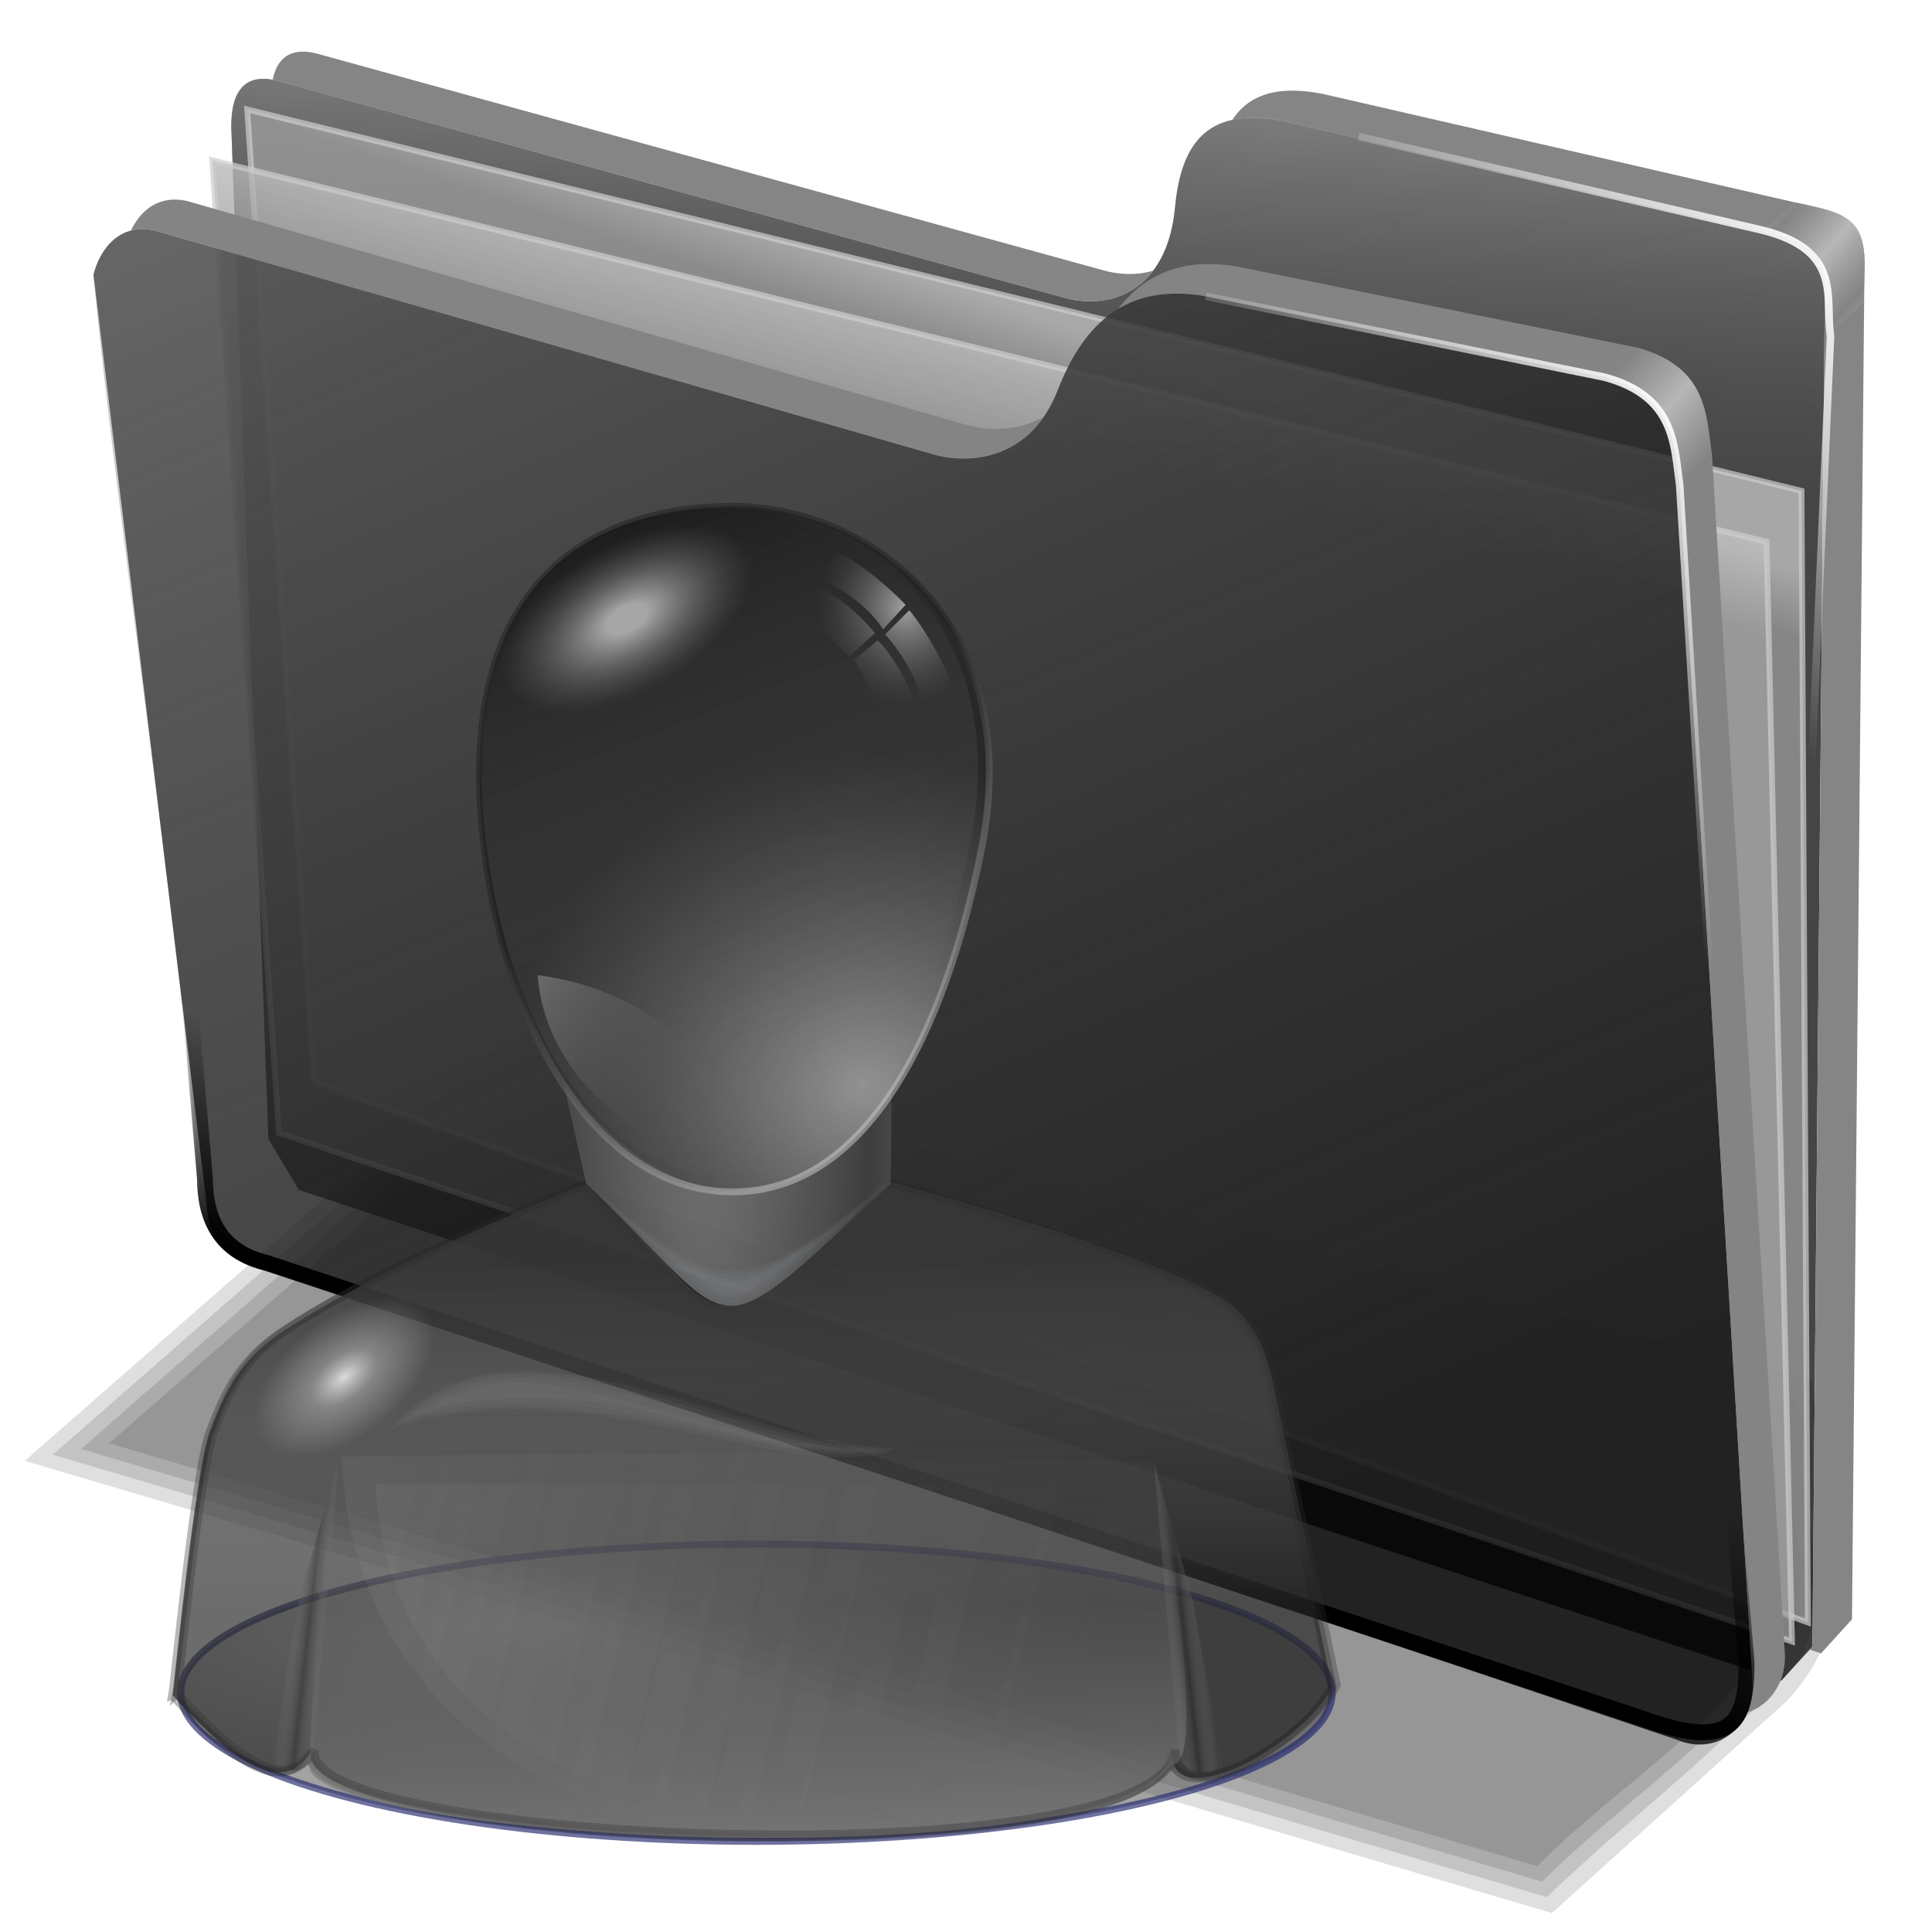 <?xml version="1.0" encoding="UTF-8" standalone="no"?>
<!-- Created with Inkscape (http://www.inkscape.org/) -->
<svg xmlns:a="http://ns.adobe.com/AdobeSVGViewerExtensions/3.0/" xmlns:dc="http://purl.org/dc/elements/1.1/" xmlns:cc="http://creativecommons.org/ns#" xmlns:rdf="http://www.w3.org/1999/02/22-rdf-syntax-ns#" xmlns:svg="http://www.w3.org/2000/svg" xmlns="http://www.w3.org/2000/svg" xmlns:xlink="http://www.w3.org/1999/xlink" xmlns:sodipodi="http://sodipodi.sourceforge.net/DTD/sodipodi-0.dtd" xmlns:inkscape="http://www.inkscape.org/namespaces/inkscape" id="svg2" version="1.1" inkscape:version="0.92.5 (2060ec1f9f, 2020-04-08)" width="256" height="256" sodipodi:docname="folder-root.svg">
 <defs id="defs6">
  <linearGradient inkscape:collect="always" id="linearGradient1004">
   <stop id="stop1000" stop-color="#2b2b2b" stop-opacity="0.612"/>
   <stop offset="1" id="stop1002" stop-color="#9e9e9e" stop-opacity="0"/>
  </linearGradient>
  <linearGradient id="linearGradient3815">
   <stop id="stop3817" stop-color="#aaaaaa" stop-opacity="0.114"/>
   <stop id="stop3819" offset="1" stop-color="#4e4e4e" stop-opacity="0"/>
  </linearGradient>
  <linearGradient inkscape:collect="always" id="linearGradient4334">
   <stop id="stop4336" stop-color="#7e7e7e" stop-opacity="0"/>
   <stop offset="1" id="stop4338" stop-color="#171717" stop-opacity="0.698"/>
  </linearGradient>
  <linearGradient inkscape:collect="always" id="linearGradient4320">
   <stop id="stop4322" stop-color="#ffffff" stop-opacity="0.588"/>
   <stop id="stop4324" offset="0.162" stop-color="#ffffff" stop-opacity="0.588"/>
   <stop offset="1" id="stop4326" stop-color="#888888" stop-opacity="0"/>
  </linearGradient>
  <linearGradient id="linearGradient4312" inkscape:collect="always">
   <stop id="stop4314" stop-color="#8c8c8c" stop-opacity="0.612"/>
   <stop id="stop4316" offset="1" stop-color="#5c5c5c" stop-opacity="0"/>
  </linearGradient>
  <linearGradient id="linearGradient4302" inkscape:collect="always">
   <stop id="stop4304" stop-color="#fafbff" stop-opacity="0.573"/>
   <stop id="stop4306" offset="1" stop-color="#6d6d6d" stop-opacity="0"/>
  </linearGradient>
  <linearGradient id="linearGradient4281" inkscape:collect="always">
   <stop id="stop4283" stop-color="#a1a1a1" stop-opacity="0.875"/>
   <stop id="stop4285" offset="1" stop-color="#1f1f1f" stop-opacity="0.698"/>
  </linearGradient>
  <linearGradient id="linearGradient4273" inkscape:collect="always">
   <stop id="stop4275" stop-color="#202020" stop-opacity="0.78"/>
   <stop id="stop4277" offset="1" stop-color="#d7d7d7" stop-opacity="0.788"/>
  </linearGradient>
  <linearGradient id="linearGradient4246" inkscape:collect="always">
   <stop id="stop4248" stop-color="#929292" stop-opacity="0.722"/>
   <stop id="stop4250" offset="1" stop-color="#424242" stop-opacity="0.808"/>
  </linearGradient>
  <linearGradient id="linearGradient4235" inkscape:collect="always">
   <stop id="stop4237" stop-color="#3d3d3d" stop-opacity="0.639"/>
   <stop id="stop4239" offset="1" stop-color="#a0a0a0" stop-opacity="0"/>
  </linearGradient>
  <linearGradient id="linearGradient4204" inkscape:collect="always">
   <stop id="stop4206" stop-color="#ffffff" stop-opacity="0.796"/>
   <stop offset="0.373" id="stop4212" stop-color="#a6a6a6" stop-opacity="0.588"/>
   <stop id="stop4208" offset="1" stop-color="#a5a5a5" stop-opacity="0"/>
  </linearGradient>
  <linearGradient id="linearGradient4186" inkscape:collect="always">
   <stop id="stop4188" stop-color="#363636" stop-opacity="0.612"/>
   <stop id="stop4190" offset="1" stop-color="#939393" stop-opacity="0"/>
  </linearGradient>
  <linearGradient id="linearGradient4152" inkscape:collect="always">
   <stop id="stop4154" stop-color="#828282" stop-opacity="0.816"/>
   <stop id="stop4156" offset="1" stop-color="#545454" stop-opacity="0"/>
  </linearGradient>
  <linearGradient id="linearGradient4140-5" inkscape:collect="always">
   <stop id="stop4142" stop-color="#f0f0f0" stop-opacity="0.718"/>
   <stop id="stop4144" offset="1" stop-color="#494949" stop-opacity="0.514"/>
  </linearGradient>
  <radialGradient gradientUnits="userSpaceOnUse" gradientTransform="matrix(1.541,0,0,0.398,-5.44,171.185)" r="65.57" fy="107.61" fx="60.948" cy="107.61" cx="60.948" id="radialGradient4146" xlink:href="#linearGradient4140-5" inkscape:collect="always"/>
  <linearGradient gradientUnits="userSpaceOnUse" y2="109.04" x2="86.18" y1="156.21" x1="88.05" id="linearGradient4158" xlink:href="#linearGradient4152" inkscape:collect="always" gradientTransform="matrix(1.541,0,0,1.541,-6.289,14.892)"/>
  <linearGradient spreadMethod="reflect" gradientUnits="userSpaceOnUse" y2="128.53" x2="38.02" y1="128.27" x1="35.69" id="linearGradient4192" xlink:href="#linearGradient4186" inkscape:collect="always" gradientTransform="matrix(1.541,0,0,1.541,-5.44,13.76)"/>
  <linearGradient gradientTransform="matrix(-1.541,0,0,1.541,257.459,14.268)" y2="128.53" x2="38.02" y1="128.27" x1="35.69" spreadMethod="reflect" gradientUnits="userSpaceOnUse" id="linearGradient4196" xlink:href="#linearGradient1004" inkscape:collect="always"/>
  <radialGradient gradientUnits="userSpaceOnUse" gradientTransform="matrix(1.541,0,0,0.891,-10.871,78.546)" r="11.875" fy="107.81" fx="-7.19" cy="107.81" cx="-7.19" id="radialGradient4210" xlink:href="#linearGradient4204" inkscape:collect="always"/>
  <linearGradient gradientTransform="matrix(1.541,0,0,1.541,-5.563,13.111)" gradientUnits="userSpaceOnUse" y2="128.44" x2="77.49" y1="89.1" x1="77.35" id="linearGradient4241" xlink:href="#linearGradient4235" inkscape:collect="always"/>
  <radialGradient spreadMethod="reflect" gradientUnits="userSpaceOnUse" gradientTransform="matrix(-1.541,0.007,-0.03,-7.064,242.437,586.795)" r="18.782" fy="67.73" fx="78.83" cy="67.73" cx="78.83" id="radialGradient4268" xlink:href="#linearGradient4246" inkscape:collect="always"/>
  <linearGradient gradientTransform="matrix(1.541,0,0,1.452,-5.492,20.955)" gradientUnits="userSpaceOnUse" y2="75.47" x2="100.44" y1="39.584" x1="72.66" id="linearGradient4279" xlink:href="#linearGradient4273" inkscape:collect="always"/>
  <radialGradient gradientUnits="userSpaceOnUse" gradientTransform="matrix(1.876,-1.005,1.03,1.706,-97.506,120.622)" r="29.426" fy="57.24" fx="98.68" cy="57.24" cx="98.68" id="radialGradient4287" xlink:href="#linearGradient4281" inkscape:collect="always"/>
  <radialGradient r="11.875" fy="107.81" fx="-7.19" cy="107.81" cx="-7.19" gradientTransform="matrix(2.05,0,0,1.092,89.053,-33.044)" gradientUnits="userSpaceOnUse" id="radialGradient4291" xlink:href="#linearGradient4320" inkscape:collect="always"/>
  <radialGradient gradientUnits="userSpaceOnUse" gradientTransform="matrix(1.541,0,0,1.721,228.546,13.174)" r="10.06" fy="12.937" fx="-48.38" cy="12.937" cx="-48.38" id="radialGradient4308" xlink:href="#linearGradient4302" inkscape:collect="always"/>
  <linearGradient gradientTransform="matrix(1.541,0,0,1.452,-5.492,20.955)" gradientUnits="userSpaceOnUse" y2="64.08" x2="78.83" y1="54.27" x1="61.55" id="linearGradient4318" xlink:href="#linearGradient4312" inkscape:collect="always"/>
  <linearGradient gradientTransform="matrix(1.541,0,0,1.452,-6.341,19.824)" gradientUnits="userSpaceOnUse" y2="1.295" x2="70.07" y1="73.988" x1="100.25" id="linearGradient4332" xlink:href="#linearGradient4334" inkscape:collect="always"/>
  <linearGradient inkscape:collect="always" xlink:href="#linearGradient3815" id="linearGradient990" x1="38.847" y1="110.08" x2="130.96" y2="131.56" gradientUnits="userSpaceOnUse"/>
  <linearGradient id="linearGradient858" inkscape:collect="always">
   <stop id="stop854" stop-color="#ffffff" stop-opacity="1"/>
   <stop id="stop856" offset="1" stop-color="#ffffff" stop-opacity="0"/>
  </linearGradient>
  <linearGradient id="linearGradient855" inkscape:collect="always">
   <stop id="stop851" stop-color="#000000" stop-opacity="1"/>
   <stop id="stop853" offset="1" stop-color="#000000" stop-opacity="0"/>
  </linearGradient>
  <linearGradient id="linearGradient4223" inkscape:collect="always">
   <stop stop-opacity="0.803" stop-color="#bebebe" id="stop4225"/>
   <stop stop-opacity="0.732" stop-color="#9f9f9f" id="stop4227" offset="1"/>
  </linearGradient>
  <linearGradient id="linearGradient4211" inkscape:collect="always">
   <stop stop-opacity="0.634" stop-color="#9f9f9f" id="stop4213"/>
   <stop stop-opacity="0" stop-color="#696969" id="stop4215" offset="1"/>
  </linearGradient>
  <linearGradient id="linearGradient4171" inkscape:collect="always">
   <stop stop-opacity="0.623" stop-color="#848484" id="stop4173"/>
   <stop stop-opacity="0.698" stop-color="#cdcdcd" id="stop4175" offset="1"/>
  </linearGradient>
  <linearGradient id="linearGradient4142" inkscape:collect="always">
   <stop stop-opacity="0.519" stop-color="#909090" id="stop4144-5"/>
   <stop stop-opacity="0" stop-color="#696969" id="stop4146" offset="1"/>
  </linearGradient>
  <linearGradient gradientTransform="matrix(0.771,0,0,0.771,-80.822,-34.562)" gradientUnits="userSpaceOnUse" y2="324.36" x2="278.75" y1="63.25" x1="165.74" id="linearGradient4148" xlink:href="#linearGradient4142" inkscape:collect="always"/>
  <linearGradient gradientTransform="matrix(0.771,0,0,0.771,-80.822,-34.562)" spreadMethod="reflect" gradientUnits="userSpaceOnUse" y2="114.16" x2="387.93" y1="106.85" x1="379.78" id="linearGradient4177" xlink:href="#linearGradient4171" inkscape:collect="always"/>
  <linearGradient gradientTransform="matrix(0.771,0,0,0.771,-60.159,-54.897)" y2="114.16" x2="387.93" y1="108.46" x1="381.27" spreadMethod="reflect" gradientUnits="userSpaceOnUse" id="linearGradient4207" xlink:href="#linearGradient4171" inkscape:collect="always"/>
  <linearGradient gradientTransform="matrix(0.771,0,0,0.771,-80.822,-34.562)" gradientUnits="userSpaceOnUse" y2="125.1" x2="281.1" y1="61.711" x1="284.7" id="linearGradient4217" xlink:href="#linearGradient4211" inkscape:collect="always"/>
  <linearGradient gradientTransform="matrix(0.771,0,0,0.771,-80.822,-34.562)" gradientUnits="userSpaceOnUse" y2="103.09" x2="255.7" y1="93.26" x1="259.02" id="linearGradient4229" xlink:href="#linearGradient4223" inkscape:collect="always"/>
  <linearGradient gradientTransform="matrix(0.771,0,0,0.771,-80.822,-34.562)" gradientUnits="userSpaceOnUse" y2="117.29" x2="258.99" y1="102.54" x1="262.84" id="linearGradient4237" xlink:href="#linearGradient4223" inkscape:collect="always"/>
  <filter height="1.033" y="-0.017" width="1.019" x="-0.009" id="filter890" inkscape:collect="always" color-interpolation-filters="sRGB">
   <feGaussianBlur id="feGaussianBlur892" stdDeviation="0.912" inkscape:collect="always"/>
  </filter>
  <linearGradient gradientUnits="userSpaceOnUse" y2="166.74" x2="120.8" y1="193.78" x1="111.98" id="linearGradient857" xlink:href="#linearGradient855" inkscape:collect="always"/>
  <linearGradient gradientUnits="userSpaceOnUse" y2="86.1" x2="185.76" y1="54.649" x1="221.88" id="linearGradient860" xlink:href="#linearGradient858" inkscape:collect="always"/>
  <linearGradient gradientTransform="translate(19.986,-19.692)" y2="86.1" x2="185.76" y1="54.649" x1="221.88" gradientUnits="userSpaceOnUse" id="linearGradient864" xlink:href="#linearGradient858" inkscape:collect="always"/>
 </defs>
 <sodipodi:namedview pagecolor="#ff0000" bordercolor="#666666" borderopacity="1" objecttolerance="10" gridtolerance="10" guidetolerance="10" inkscape:pageopacity="0" inkscape:pageshadow="2" inkscape:window-width="1920" inkscape:window-height="1056" id="namedview4" showgrid="false" inkscape:zoom="3.5351562" inkscape:cx="128" inkscape:cy="128" inkscape:window-x="0" inkscape:window-y="0" inkscape:window-maximized="1" inkscape:current-layer="svg2" inkscape:snap-to-guides="false" inkscape:snap-grids="false" inkscape:snap-others="false" inkscape:object-nodes="false" inkscape:snap-nodes="false" inkscape:snap-global="false"/>
 <g id="g1222" transform="translate(3.644,-0.468)">
  <g transform="matrix(1.027,0,0,0.879,269.102,48.788)" id="g888" fill="#000000" filter="url(#filter890)" fill-opacity="0.128">
   <path d="m 177.778,215.833 -80.556,82.407 255.556,88.426 38.75,-40.871 c 4.258,-4.694 8.46,-13.445 8.353,-19.275 L 396.296,282.5 Z" id="path4150-5" inkscape:connector-curvature="0" sodipodi:nodetypes="ccccccc" transform="matrix(0.771,0,0,0.771,-337.336,-64.706)" stroke-opacity="1" fill="#000000" fill-rule="evenodd" stroke="none" stroke-linejoin="miter" fill-opacity="0.128" stroke-linecap="butt" stroke-width="1"/>
   <path d="m -258.764,164.311 c 64.255,22.232 128.509,44.465 192.764,66.697 10.705,-12.112 23.27,-22.698 32.627,-35.883 4.915,-9.972 -0.001,-21.201 0.335,-31.664 1.366,-7.805 -3.024,-10.975 -10.29,-11.828 -52.134,-15.904 -104.268,-31.809 -156.402,-47.713 -19.678,20.13 -39.355,40.26 -59.033,60.391 z" id="path866" inkscape:connector-curvature="0" stroke-opacity="1" fill="#000000" fill-rule="evenodd" stroke="none" stroke-linejoin="miter" fill-opacity="0.128" stroke-linecap="butt" stroke-width="0.771"/>
   <path d="m -255.127,163.451 c 62.839,21.743 125.677,43.486 188.516,65.229 10.662,-12.456 24.483,-22.557 32.463,-37.084 2.693,-10.924 -1.823,-22.004 -0.961,-33.021 -3.239,-6.392 -11.866,-4.613 -17.481,-7.675 -48.854,-14.903 -97.708,-29.806 -146.562,-44.709 -18.658,19.087 -37.316,38.174 -55.975,57.262 z" id="path872" inkscape:connector-curvature="0" stroke-opacity="1" fill="#000000" fill-rule="evenodd" stroke="none" stroke-linejoin="miter" fill-opacity="0.128" stroke-linecap="butt" stroke-width="0.771"/>
   <path d="m -251.49,162.592 c 61.417,21.251 122.835,42.503 184.252,63.754 10.443,-12.378 24.92,-21.976 31.529,-37.156 1.394,-10.184 -1.707,-20.397 -1.752,-30.529 -5.315,-5.07 -13.441,-3.587 -19.716,-7.07 -47.133,-14.377 -94.265,-28.754 -141.398,-43.131 -17.639,18.044 -35.277,36.089 -52.916,54.133 z" id="path878" inkscape:connector-curvature="0" stroke-opacity="1" fill="#000000" fill-rule="evenodd" stroke="none" stroke-linejoin="miter" fill-opacity="0.128" stroke-linecap="butt" stroke-width="0.771"/>
  </g>
  <path sodipodi:nodetypes="ccccsccccccc" inkscape:connector-curvature="0" id="path4198-6" d="M 31.924,151.407 27.004,17.342 c -0.041,-4.962 1.926,-7.258 6.15,-6.15 L 137.29,39.891 c 6.264,1.793 13.727,-0.976 14.759,-11.89 0.721,-7.626 3.6,-13.619 14.349,-11.48 l 66.007,15.169 c 4.942,1.165 6.026,3.428 5.74,9.02 l -1.64,177.933 -4.1,4.51 -196.444,-65.008 z" stroke-opacity="1" fill="#000000" fill-rule="evenodd" stroke="none" stroke-linejoin="miter" fill-opacity="0.73" stroke-linecap="butt" stroke-width="0.771"/>
  <path d="M 31.924,151.407 27.004,17.342 c -0.041,-4.962 1.926,-7.258 6.15,-6.15 L 137.29,39.891 c 6.264,1.793 13.727,-0.976 14.759,-11.89 0.721,-7.626 3.6,-13.619 14.349,-11.48 l 66.007,15.169 c 4.942,1.165 6.026,3.428 5.74,9.02 l -1.64,177.933 -4.1,4.51 -196.444,-65.008 z" id="path4209" inkscape:connector-curvature="0" sodipodi:nodetypes="ccccsccccccc" stroke-opacity="1" fill="url(#linearGradient4217)" fill-rule="evenodd" stroke="none" stroke-linejoin="miter" fill-opacity="1" stroke-linecap="butt" stroke-width="0.771"/>
  <path sodipodi:nodetypes="ccccc" d="M 29.108,14.97 235.068,65.512 235.91,215.454 37.953,143.853 Z" id="path4221" inkscape:connector-curvature="0" stroke-opacity="0.705" fill="url(#linearGradient4229)" fill-rule="evenodd" stroke="#cecece" stroke-linejoin="miter" fill-opacity="1" stroke-linecap="butt" stroke-width="0.771"/>
  <path inkscape:connector-curvature="0" id="path4219" d="M 24.475,21.709 230.435,72.251 233.804,217.981 33.319,150.592 Z" stroke-opacity="0.705" fill="url(#linearGradient4237)" fill-rule="evenodd" stroke="#cecece" stroke-linejoin="miter" fill-opacity="1" stroke-linecap="butt" stroke-width="0.771"/>
  <path sodipodi:nodetypes="cccscccccccc" inkscape:connector-curvature="0" id="path4138-2" d="M 8.744,36.877 C 9.617,33.377 12.317,29.914 16.982,31.061 L 120.435,60.785 c 4.996,1.261 12.612,0.256 16.058,-8.564 3.09,-7.909 8.381,-14.475 19.626,-12.489 l 52.812,10.705 c 9.445,2.536 9.224,9.003 9.991,14.274 l 9.635,158.436 c 0.501,5.737 -4.432,10.184 -9.991,7.85 L 30.868,167.837 c -3.794,-1.202 -6.891,-2.387 -7.137,-7.85 z" stroke-opacity="1" fill="#000000" fill-rule="evenodd" stroke="none" stroke-linejoin="miter" fill-opacity="0.77" stroke-linecap="butt" stroke-width="0.771"/>
  <path d="M 8.744,36.877 C 9.617,33.377 12.317,29.914 16.982,31.061 L 120.435,60.785 c 4.996,1.261 12.612,0.256 16.058,-8.564 3.09,-7.909 8.381,-14.475 19.626,-12.489 l 52.812,10.705 c 9.445,2.536 9.224,9.003 9.991,14.274 l 9.635,158.436 c 0.501,5.737 -4.432,10.184 -9.991,7.85 L 31.137,168.851 c -4.722,-3.422 -8.129,-7.014 -8.633,-13.847 C 20.225,124.097 11.401,65.991 8.744,36.877 Z" id="path4140" inkscape:connector-curvature="0" sodipodi:nodetypes="cccsccccccsc" stroke-opacity="1" fill="url(#linearGradient4148)" fill-rule="evenodd" stroke="none" stroke-linejoin="miter" fill-opacity="1" stroke-linecap="butt" stroke-width="0.771"/>
  <path id="path4164" d="m 19.607,26.913 c -2.88,-0.046 -4.834,1.83 -5.906,4.126 0.96,-0.255 2.05,-0.28 3.28,0.023 L 120.435,60.785 c 4.238,1.07 10.361,0.507 14.225,-5.073 -3.319,1.839 -7.065,1.875 -9.943,1.149 L 21.264,27.136 c -0.583,-0.143 -1.135,-0.215 -1.657,-0.223 z m 136.848,8.536 c -5.478,0.022 -9.244,2.43 -11.957,5.964 2.95,-1.787 6.72,-2.547 11.622,-1.682 l 52.811,10.705 c 9.445,2.536 9.224,9.004 9.991,14.274 l 9.635,158.436 c 0.135,1.548 -0.136,2.995 -0.697,4.247 3.157,-0.993 5.319,-4.282 4.98,-8.171 L 223.205,60.785 C 222.437,55.514 222.658,49.048 213.214,46.512 L 160.401,35.807 c -1.406,-0.248 -2.719,-0.363 -3.946,-0.358 z" inkscape:connector-curvature="0" stroke-opacity="1" fill="#848484" fill-rule="evenodd" stroke="none" stroke-linejoin="miter" fill-opacity="1" stroke-linecap="butt" stroke-width="0.771"/>
  <path sodipodi:nodetypes="ccccc" inkscape:connector-curvature="0" d="m 208.931,50.437 c 9.445,2.536 9.224,9.004 9.991,14.274 1.683,-1.586 2.416,-2.091 4.283,-3.926 -0.768,-5.27 -0.547,-11.737 -9.991,-14.273 -1.848,1.763 -2.306,2.157 -4.283,3.925 z" id="path4169" stroke-opacity="1" fill="url(#linearGradient4177)" fill-rule="evenodd" stroke="none" stroke-linejoin="miter" fill-opacity="1" stroke-linecap="butt" stroke-width="0.771"/>
  <path id="path4200-9" d="m 36.261,7.316 c -2.061,0.087 -3.297,1.389 -3.777,3.729 0.217,0.04 0.439,0.087 0.67,0.148 L 137.29,39.891 c 4.171,1.194 8.872,0.36 11.854,-3.55 -2.136,0.618 -4.441,0.561 -6.606,-0.059 L 38.402,7.585 C 37.61,7.377 36.896,7.289 36.261,7.316 Z M 167.973,12.481 c -4.161,-0.098 -6.734,1.428 -8.335,3.881 1.809,-0.4 4.029,-0.383 6.761,0.161 l 66.008,15.169 c 4.942,1.165 6.026,3.429 5.74,9.02 l -1.641,177.932 -0.366,0.402 1.514,0.501 4.099,-4.51 1.641,-177.934 c 0.286,-5.592 -0.798,-7.854 -5.74,-9.019 L 171.646,12.914 c -1.344,-0.267 -2.564,-0.408 -3.673,-0.434 z" inkscape:connector-curvature="0" stroke-opacity="1" fill="#858585" fill-rule="evenodd" stroke="none" stroke-linejoin="miter" fill-opacity="1" stroke-linecap="butt" stroke-width="0.771"/>
  <path id="path4205" d="m 229.894,31.062 c 9.559,2.21 8.26,3.842 8.25,14.234 1.683,-1.586 3.277,-2.892 5.144,-4.727 0.374,-9.355 0.774,-11.557 -9.171,-13.292 -1.848,1.763 -2.246,2.017 -4.223,3.784 z" inkscape:connector-curvature="0" sodipodi:nodetypes="ccccc" stroke-opacity="1" fill="url(#linearGradient4207)" fill-rule="evenodd" stroke="none" stroke-linejoin="miter" fill-opacity="1" stroke-linecap="butt" stroke-width="0.771"/>
  <path d="m 225.727,196.335 2.057,24.395 c 0.029,8.346 -2.087,11.738 -14.108,7.348 L 31.743,167.825 c -6.229,-1.476 -8.207,-5.92 -8.23,-11.169 l -2.057,-24.101" id="path858" inkscape:connector-curvature="0" sodipodi:nodetypes="cccccc" stroke-dasharray="none" stroke-opacity="1" fill="none" stroke="url(#linearGradient857)" stroke-linejoin="miter" fill-opacity="1" stroke-linecap="butt" stroke-width="2.1" stroke-miterlimit="4"/>
  <path sodipodi:nodetypes="cccc" inkscape:connector-curvature="0" id="path851" d="m 156.119,39.732 52.812,10.705 c 9.445,2.536 9.224,9.003 9.991,14.274 l 4.07,66.933" stroke-dasharray="none" stroke-opacity="1" fill="none" fill-rule="evenodd" stroke="url(#linearGradient860)" stroke-linejoin="miter" fill-opacity="1" stroke-linecap="butt" stroke-width="1" stroke-miterlimit="4"/>
  <path d="m 176.399,18.57 52.518,12.175 c 11.796,2.536 9.224,9.003 9.991,14.274 l -2.984,67.815" id="path862" inkscape:connector-curvature="0" sodipodi:nodetypes="cccc" stroke-dasharray="none" stroke-opacity="1" fill="none" fill-rule="evenodd" stroke="url(#linearGradient864)" stroke-linejoin="miter" fill-opacity="1" stroke-linecap="butt" stroke-width="1" stroke-miterlimit="4"/>
 </g>
 <g id="g1033" transform="matrix(0.755,0,0,0.755,3.744,53.701)">
  <ellipse id="path4138" cx="127.8" cy="225.95" rx="101.04" ry="26.08" opacity="1" stroke-dasharray="none" stroke-opacity="0.65" fill="url(#radialGradient4146)" fill-rule="nonzero" stroke="#22276a" stroke-linejoin="round" fill-opacity="1" stroke-linecap="round" stroke-width="1.233" stroke-miterlimit="4"/>
  <path d="m 25.348,226.384 c 0.285,-1.425 3.979,-39.366 6.555,-46.173 2.555,-6.75 5.118,-12.574 12.826,-17.671 13.711,-9.067 34.625,-18.407 52.728,-25.651 27.539,24.13 18.917,31.398 52.305,-0.678 13.736,3.662 46.309,13.281 58.567,20.629 4.826,2.893 7.836,7.62 9.406,15.106 l 11.116,53.013 c -5.365,10.342 -28.189,22.792 -28.217,11.401 -2.11,22.903 -154.546,16.596 -151.058,0 -5.538,9.179 -16.597,-1.491 -24.226,-9.976 z" id="path4148" inkscape:connector-curvature="0" sodipodi:nodetypes="cssccsscccc" stroke-opacity="0.306" fill="#282828" fill-rule="evenodd" stroke="#1b1b1b" stroke-linejoin="miter" fill-opacity="0.683" stroke-linecap="butt" stroke-width="1.541"/>
  <path d="M 52.169,185.616 197.646,185.352 c 0,0 10.397,53.562 2.986,53.277 -15.242,20.659 -152.384,13.006 -151.343,2e-5 z" id="path4150" inkscape:connector-curvature="0" sodipodi:nodetypes="ccccc" stroke-opacity="1" fill="url(#linearGradient4158)" fill-rule="evenodd" stroke="none" stroke-linejoin="miter" fill-opacity="1" stroke-linecap="butt" stroke-width="1.541"/>
  <path d="m 50.084,236.655 4.383,-51.672 -6.907,24.574 -5.048,28.692 c 1.704,1.391 5.67,2.73 7.572,-1.594 z" id="path4184" inkscape:connector-curvature="0" sodipodi:nodetypes="ccccc" stroke-opacity="1" fill="url(#linearGradient4192)" fill-rule="evenodd" stroke="none" stroke-linejoin="miter" fill-opacity="1" stroke-linecap="butt" stroke-width="1.541"/>
  <path sodipodi:nodetypes="ccccc" inkscape:connector-curvature="0" id="path4194" d="m 201.935,237.162 -4.383,-51.672 6.907,24.574 5.048,28.692 c -1.704,1.391 -5.67,2.73 -7.572,-1.594 z" stroke-opacity="1" fill="url(#linearGradient4196)" fill-rule="evenodd" stroke="none" stroke-linejoin="miter" fill-opacity="1" stroke-linecap="butt" stroke-width="1.541"/>
  <g transform="matrix(1.541,0,0,1.541,-5.44,13.76)" id="g4228" fill="url(#linearGradient990)" fill-opacity="1">
   <path d="m 39.214,110.798 91.746,-0.925 c -1.91,59.757 -89.727,55.586 -91.746,0.925 z" id="path4160" inkscape:connector-curvature="0" sodipodi:nodetypes="ccc" stroke-opacity="1" fill="url(#linearGradient990)" fill-rule="evenodd" stroke="none" stroke-linejoin="miter" fill-opacity="1" stroke-linecap="butt" stroke-width="1"/>
   <path sodipodi:nodetypes="ccc" inkscape:connector-curvature="0" id="path4198" d="m 40.971,112.028 87.528,-0.573 c -1.91,55.999 -85.509,51.97 -87.528,0.573 z" stroke-opacity="1" fill="url(#linearGradient990)" fill-rule="evenodd" stroke="none" stroke-linejoin="miter" fill-opacity="1" stroke-linecap="butt" stroke-width="1"/>
   <path d="m 43.08,113.961 83.134,0.13 c -1.658,51.456 -80.9,47.386 -83.134,-0.13 z" id="path4200" inkscape:connector-curvature="0" sodipodi:nodetypes="ccc" stroke-opacity="1" fill="url(#linearGradient990)" fill-rule="evenodd" stroke="none" stroke-linejoin="miter" fill-opacity="1" stroke-linecap="butt" stroke-width="1"/>
  </g>
  <path sodipodi:nodetypes="cssccsscccc" inkscape:connector-curvature="0" id="path4233" d="m 26.074,226.018 c 0.285,-1.425 3.979,-39.366 6.555,-46.173 2.555,-6.75 5.118,-12.574 12.826,-17.671 13.711,-9.067 34.625,-18.407 52.728,-25.651 24.873,22.659 18.17,34.276 51.873,-0.57 13.736,3.662 46.741,13.173 58.998,20.521 4.826,2.893 7.836,7.62 9.406,15.106 l 11.116,53.013 c -5.365,10.342 -28.189,22.792 -28.217,11.401 -2.11,22.903 -154.546,16.596 -151.058,0 -5.538,9.179 -16.597,-1.491 -24.226,-9.976 z" stroke-opacity="0.306" fill="url(#linearGradient4241)" fill-rule="evenodd" stroke="#2f2f2f" stroke-linejoin="miter" fill-opacity="1" stroke-linecap="butt" stroke-width="1.541"/>
  <ellipse id="path4202" cx="-21.95" cy="174.63" rx="18.297" ry="10.582" transform="matrix(0.831,-0.557,0.422,0.907,0,0)" opacity="1" stroke-dasharray="none" stroke-opacity="0.306" fill="url(#radialGradient4210)" fill-rule="nonzero" stroke="none" stroke-linejoin="round" fill-opacity="1" stroke-linecap="round" stroke-width="1.233" stroke-miterlimit="4"/>
  <g transform="matrix(1.541,0,0,1.541,-5.44,13.76)" id="g4222" fill="#8b8b8b" fill-opacity="0.102">
   <path sodipodi:nodetypes="ccc" inkscape:connector-curvature="0" id="path4214" d="m 44.815,107.627 c 22.174,-7.429 45.342,6.949 57.469,2.285 -19.158,-0.827 -44.266,-17.864 -57.469,-2.285 z" stroke-opacity="1" fill="#8b8b8b" fill-rule="evenodd" stroke="none" stroke-linejoin="miter" fill-opacity="0.102" stroke-linecap="butt" stroke-width="1"/>
   <path d="m 46.154,106.752 c 22.071,-5.628 41.945,5.868 54.433,3.314 -19,-1.408 -42.136,-16.501 -54.433,-3.314 z" id="path4216" inkscape:connector-curvature="0" sodipodi:nodetypes="ccc" stroke-opacity="1" fill="#8b8b8b" fill-rule="evenodd" stroke="none" stroke-linejoin="miter" fill-opacity="0.102" stroke-linecap="butt" stroke-width="1"/>
   <path sodipodi:nodetypes="ccc" inkscape:connector-curvature="0" id="path4218" d="M 47.543,106.032 C 68.842,101.176 85.628,111.077 98.322,110.118 79.424,108.196 59.377,95.367 47.543,106.032 Z" stroke-opacity="1" fill="#8b8b8b" fill-rule="evenodd" stroke="none" stroke-linejoin="miter" fill-opacity="0.102" stroke-linecap="butt" stroke-width="1"/>
   <path d="m 49.447,105.26 c 20.63,-4.238 32.681,4.376 45.529,4.549 -19.721,-2.18 -34.673,-12.332 -45.529,-4.549 z" id="path4220" inkscape:connector-curvature="0" sodipodi:nodetypes="ccc" stroke-opacity="1" fill="#8b8b8b" fill-rule="evenodd" stroke="none" stroke-linejoin="miter" fill-opacity="0.102" stroke-linecap="butt" stroke-width="1"/>
  </g>
  <path d="m 93.676,117.844 c 21.616,30.115 45.911,22.784 57.88,0 l -0.199,18.802 c -33.211,30.793 -25.744,26.163 -53.458,-0.138 z" id="rect4243" inkscape:connector-curvature="0" sodipodi:nodetypes="ccccc" opacity="1" stroke-dasharray="none" stroke-opacity="0.306" fill="url(#radialGradient4268)" fill-rule="nonzero" stroke="none" stroke-linejoin="round" fill-opacity="1" stroke-linecap="round" stroke-width="1.233" stroke-miterlimit="4"/>
  <g transform="matrix(1.541,0,0,1.541,-5.44,13.76)" id="g4262" fill="#afb7de" fill-opacity="0.049">
   <path sodipodi:nodetypes="ccc" inkscape:connector-curvature="0" id="path4254" d="M 67.265,79.731 C 84.117,97.635 81.318,99.44 101.435,79.641 83.955,93.163 82.754,92.699 67.265,79.731 Z" stroke-opacity="1" fill="#afb7de" fill-rule="evenodd" stroke="none" stroke-linejoin="miter" fill-opacity="0.049" stroke-linecap="butt" stroke-width="1"/>
   <path d="m 70.314,82.601 c 14.12,12.765 10.737,15.787 28.552,-0.632 -14.684,10.654 -16.275,10.666 -28.552,0.632 z" id="path4256" inkscape:connector-curvature="0" sodipodi:nodetypes="ccc" stroke-opacity="1" fill="#afb7de" fill-rule="evenodd" stroke="none" stroke-linejoin="miter" fill-opacity="0.049" stroke-linecap="butt" stroke-width="1"/>
   <path sodipodi:nodetypes="ccc" inkscape:connector-curvature="0" id="path4258" d="m 74.49,86.153 c 8.07,6.715 7.537,11.299 21.37,-1.764 -11.749,7.752 -12.665,8.138 -21.37,1.764 z" stroke-opacity="1" fill="#a4a4a4" fill-rule="evenodd" stroke="none" stroke-linejoin="miter" fill-opacity="0.049" stroke-linecap="butt" stroke-width="1"/>
   <path d="m 77.925,88.924 c 5.103,3.163 4.141,6.927 15.242,-2.349 -7.495,3.731 -8.918,6.693 -15.242,2.349 z" id="path4260" inkscape:connector-curvature="0" sodipodi:nodetypes="ccc" stroke-opacity="1" fill="#c9c9c9" fill-rule="evenodd" stroke="none" stroke-linejoin="miter" fill-opacity="0.049" stroke-linecap="butt" stroke-width="1"/>
  </g>
  <path d="m 167.297,77.889 c -6.443,32.664 -20.319,60.156 -43.625,60.156 -23.306,0 -39.531,-27.157 -43.625,-60.156 -5.988,-48.263 20.319,-60.156 43.625,-60.156 23.306,0 51.609,19.682 43.625,60.156 z" id="path4270" inkscape:connector-curvature="0" sodipodi:nodetypes="sssss" opacity="1" stroke-dasharray="none" stroke-opacity="0.65" fill="url(#radialGradient4287)" fill-rule="nonzero" stroke="url(#linearGradient4279)" stroke-linejoin="round" fill-opacity="1" stroke-linecap="round" stroke-width="1.197" stroke-miterlimit="4"/>
  <path sodipodi:nodetypes="sssss" inkscape:connector-curvature="0" id="path4328" d="m 165.343,76.757 c -6.279,31.832 -19.801,58.623 -42.513,58.623 -22.712,0 -38.523,-26.465 -42.513,-58.623 -5.835,-47.032 19.801,-58.623 42.513,-58.623 22.712,0 50.293,19.18 42.513,58.623 z" opacity="1" stroke-dasharray="none" stroke-opacity="0.65" fill="url(#linearGradient4332)" fill-rule="nonzero" stroke="none" stroke-linejoin="round" fill-opacity="1" stroke-linecap="round" stroke-width="1.233" stroke-miterlimit="4"/>
  <ellipse transform="matrix(0.868,-0.496,0.479,0.878,0,0)" ry="12.962" rx="24.347" cy="84.65" cx="74.31" id="ellipse4289" opacity="1" stroke-dasharray="none" stroke-opacity="0.306" fill="url(#radialGradient4291)" fill-rule="nonzero" stroke="none" stroke-linejoin="round" fill-opacity="1" stroke-linecap="round" stroke-width="1.233" stroke-miterlimit="4"/>
  <path d="m 137.488,24.381 -2.33,4.557 c 6.362,2.192 11.856,5.719 14.876,10.384 l 3.944,-4.305 C 151.023,31.852 142.779,24.605 137.488,24.381 Z m -2.96,6.162 -2.33,4.475 c 5.041,2.757 8.401,5.349 11.832,9.117 l 4.57,-4.137 c -2.676,-3.451 -9.316,-9.16 -14.072,-9.454 z m 20.09,5.43 -4.227,4.239 c 4.273,4.83 6.681,10.249 7.358,15.676 l 5.44,-2.249 c 0.263,-3.973 -5.64,-14.342 -8.571,-17.666 z m -5.534,5.297 -4.236,3.468 c 3.395,4.875 5.052,9.534 5.359,14.264 l 6.187,-2.705 c -0.047,-4.475 -4.415,-12.304 -7.31,-15.026 z" id="path4293" inkscape:connector-curvature="0" stroke-opacity="1" fill="url(#radialGradient4308)" fill-rule="evenodd" stroke="none" stroke-linejoin="miter" fill-opacity="1" stroke-linecap="butt" stroke-width="1.541"/>
  <path d="m 89.402,100.018 c 23.922,3.024 38.025,22.139 38.312,35.991 -10.88,-2.053 -36.531,-12.94 -38.312,-35.991 z" id="path4310" inkscape:connector-curvature="0" sodipodi:nodetypes="ccc" stroke-opacity="1" fill="url(#linearGradient4318)" fill-rule="evenodd" stroke="none" stroke-linejoin="miter" fill-opacity="1" stroke-linecap="butt" stroke-width="1.541"/>
 </g>
</svg>
